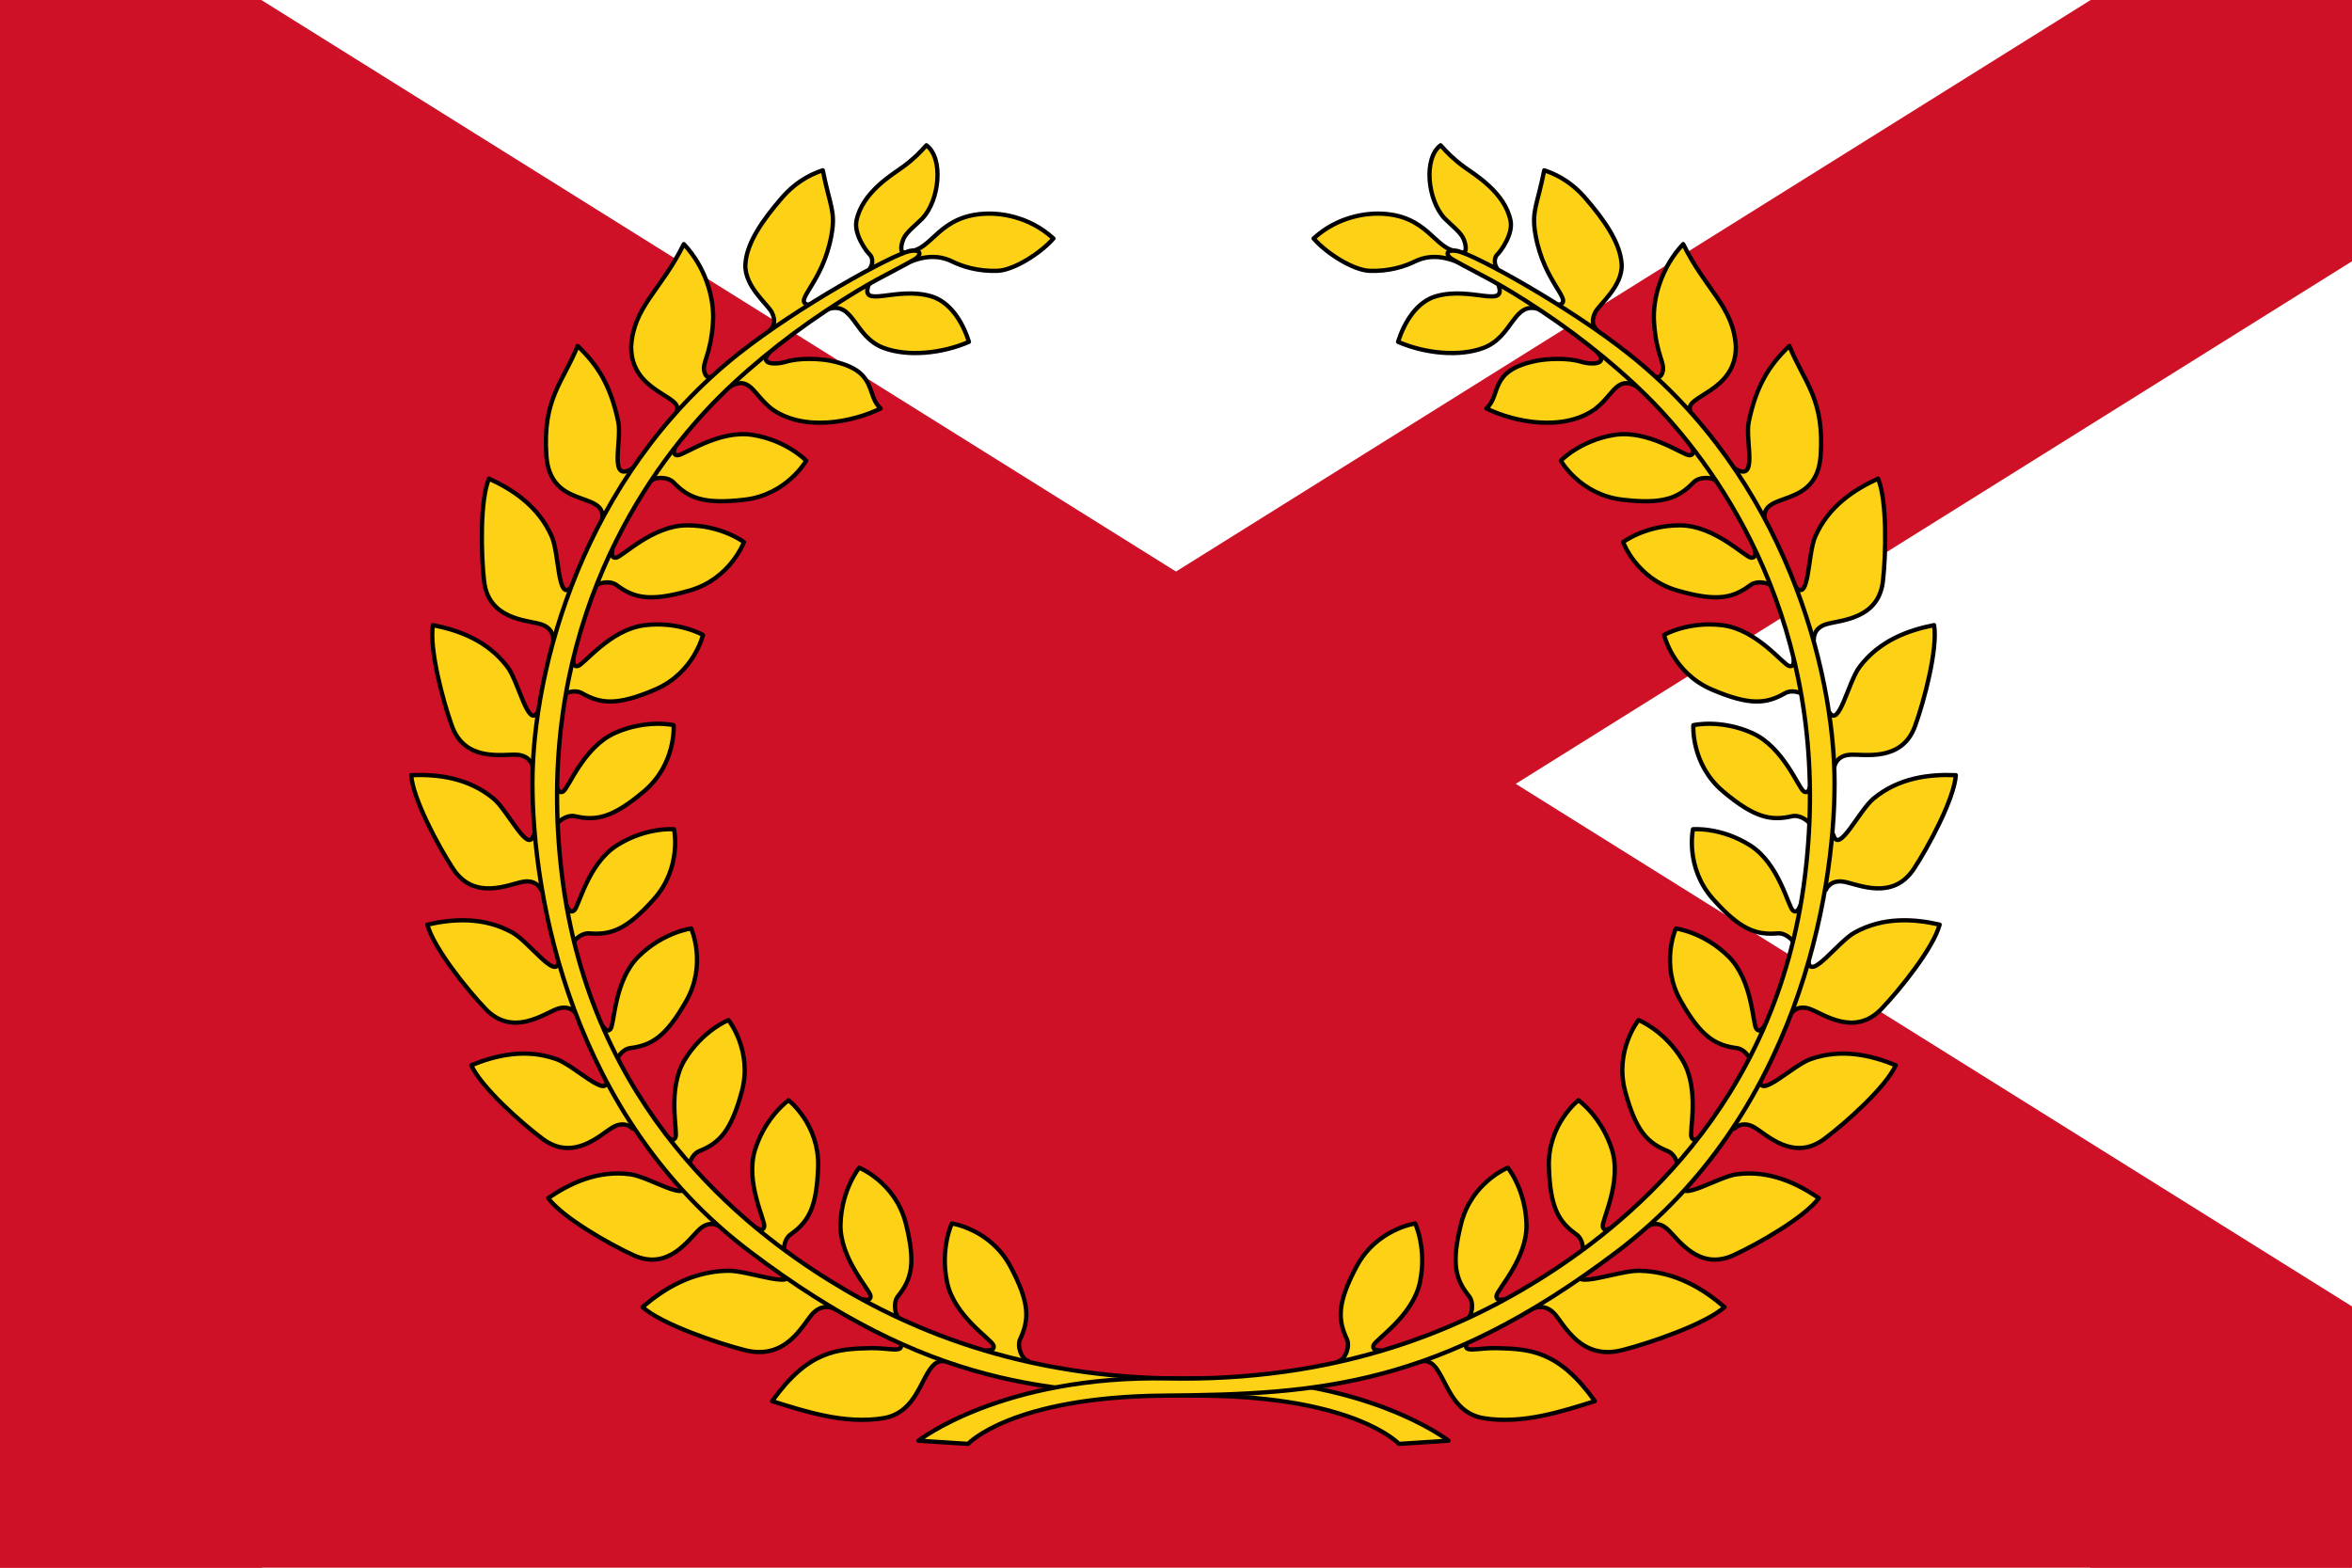 <?xml version="1.0" encoding="UTF-8" standalone="yes"?>
<svg xmlns="http://www.w3.org/2000/svg" xmlns:xlink="http://www.w3.org/1999/xlink" version="1.0" x="0" y="0" width="360" height="240">
<rect width="360" height="240" x="0" y="0" fill="#ffffff" />
  <polygon points="0,0 0,240 360,240" fill="#ce1126" />
<polygon points="0,0 40,0 360,200, 360,240, 320,240, 0,40" fill="#ce1126" />
    <polygon points="360,0 320,0 0,200, 0,240, 40,240, 360,40" fill="#ce1126" />
<g transform="translate(180,120)">
<g transform="scale(0.327)">
<g transform="translate(-364,-305)">

  <g transform="translate(-4.53,-370.3)">
    <g transform="translate(2.596,153.67)" style="fill:#fcd116;stroke:#000">
      <path d="m236.89 783.51c2 4.94-5.1 2.09-14.1 2.31-15.56 0.38-29 1.17-45.89 24.81 15.51 4.86 33.89 10.91 51.99 7.99 20.41-3.29 17.59-31.08 30.84-26.18l-6-10.15zM74.38 453.98c0 0 0.53-5.26-6-7.15-6.53-1.89-24.26-2.25-26.31-20.08-1.44-12.44-2.01-37.8 2.28-48 11.19 5.1 23.22 12.98 29.4 27.08 3.58 8.18 2.68 30.53 8.95 23.87 1.37-2.21 5.89 5.57 5.89 5.57l-4.32 11.04zM97.43 397.48c1.59-13.21-24.44-4.18-26.2-29.44-1.85-26.63 7.54-34.05 14.64-51.41 9.4 8.94 15.46 18.53 19 35.5 1.88 8.98-4.95 29.28 6.93 21.63 1.11-1.21 2.37 8.94 2.37 8.94zM132.27 347.05c2.96-7.36-21.37-8.58-21.37-30.07 1.11-18.84 13.95-26.31 24.65-48.04 9.91 10.44 14.38 24.99 13.67 36.35-1.03 16.46-5.64 19.24-3.84 24.09 0.74 2.01 2.06 2.16 3.03 1.64 0.97-0.52-2.01 9.44-2.01 9.44zM175.85 309.3c2.34-2.26 2.55-4.84 0.95-8.31-1.66-3.6-12.9-12.18-12.43-22.47 0.46-10.22 8.57-21.38 16.99-31.13 7.82-9.06 15.91-11.85 19.24-13 3.33 16.7 6.07 19.02 4.09 30.2-4.06 22.98-18.31 31.07-10.79 32.81 2.98-1.19 0.6 3.87 0.6 3.87l-7.89 5.2zM222.76 280.16c1.41-1.82 1.27-5.06-0.22-6.39-1.49-1.34-7.45-9.45-6.18-15.76 2.68-13.31 16.79-21.62 21.73-25.2 4.91-3.57 7.96-6.74 11.02-10.14 8.09 6.1 6.17 25.51-1.79 34.16-3.72 3.72-7.61 6.56-8.95 9.68-1.34 3.12-1.46 6.37 0.18 6.37 1.64 0-4.92 4.77-4.92 4.77zM278.36 254.66c4.52-0.04 18.32 0.76 30.2 11.64-6.08 7.06-18.7 14.86-26.1 15.14-9.36 0.36-16.77-2.14-21.16-4.31-9.37-4.63-17.68-0.63-21.16 0.53-2.8 0.93 0.84-5.42 0.84-5.42 10.98-0.23 13.77-17.38 37.36-17.58zM222.1 287.91c-4.25 11.5 12.64 0.7 29.1 5.42 8.71 2.49 14.77 11.6 17.81 21.38-12.65 5.48-28.74 7.06-40.02 2.8-14-5.29-13.83-22.38-26.31-17.98l4.84-6.83zM175.8 319.47c-5.79 6.28 3.58 5.81 7.17 4.66 6.65-2.13 16.5-1.49 20.89-0.63 22.91 4.45 16.65 15.94 23.82 22.38-12.9 6.36-35.9 11.07-50.98 0.22-5.28-4.16-7.89-9-10.92-10.92-2.3-1.46-4.59-1.77-8.63 0.48-3.06 1.71-2.58-3.28-1.99-3.88 0.6-0.59 9.93-8.51 9.93-8.51zM131.51 363.65c0 0.74-1.79 3.94 1.04 4.16 2.83 0.22 19.28-12.14 35.29-9.53 16 2.6 25 12.06 25 12.06 0 0-8.99 15.89-28.71 18.24-19.27 2.3-26.39-0.78-33.36-8.05-2.81-2.92-9.23-2.6-10.79-0.45-1.56 2.16-3.65-5.8-3.57-6.1 0.07-0.3 15.11-10.33 15.11-10.33zM102.09 411.81c0.12 0.73-1.12 4.18 1.71 3.94 2.83-0.24 17.05-15.11 33.26-15.14 16.21-0.03 26.63 7.84 26.63 7.84 0 0-6.28 17.14-25.35 22.66-18.64 5.4-26.16 3.52-34.23-2.52-3.25-2.43-9.53-1.07-10.72 1.31-1.19 2.38-4.54-5.13-4.52-5.43 0.03-0.31 13.22-12.65 13.22-12.65zM83.79 462.76c0.21 0.71-0.6 4.28 2.17 3.7 2.78-0.58 15.08-17.07 31.17-19.08 16.09-2.01 27.39 4.54 27.39 4.54 0 0-4.14 17.77-22.4 25.58-17.84 7.63-25.54 6.68-34.28 1.67-3.52-2.02-9.59 0.1-10.48 2.61-0.89 2.51-5.14-4.54-5.15-4.84-0.01-0.31 11.58-14.17 11.58-14.17zM75.92 522.29c0.41 0.62 0.68 4.27 3.16 2.9 2.48-1.37 9.42-20.73 24.21-27.36 14.79-6.62 27.52-3.67 27.52-3.67 0 0 1.25 18.21-13.92 31.01-14.83 12.51-22.46 13.85-32.3 11.62-3.95-0.9-9.14 2.9-9.26 5.56-0.12 2.66-6.24-2.84-6.34-3.13-0.1-0.29 6.92-16.93 6.92-16.93zM80.65 578.49c0.49 0.56 1.28 4.13 3.54 2.43 2.26-1.71 6.38-21.86 20.08-30.51 13.7-8.65 26.72-7.53 26.72-7.53 0 0 3.82 17.85-9.38 32.67-12.9 14.49-20.27 16.9-30.32 16.08-4.04-0.33-8.63 4.17-8.37 6.82 0.26 2.65-6.58-1.92-6.72-2.2-0.14-0.27 4.45-17.74 4.45-17.74zM97.28 634.75c0.6 0.44 2.12 3.77 3.98 1.63 1.85-2.14 1.63-22.71 13.21-34.05 11.58-11.34 24.53-12.98 24.53-12.98 0 0 7.49 16.64-2.29 33.91-9.56 16.87-16.26 20.78-26.26 22.09-4.02 0.53-7.56 5.89-6.75 8.42 0.81 2.54-6.84-0.5-7.03-0.74-0.2-0.24 0.61-18.28 0.61-18.28zM127.39 686.58c0.69 0.28 3 3.12 4.26 0.59 1.26-2.54-4.09-22.4 4.29-36.26 8.38-13.87 20.52-18.68 20.52-18.68 0 0 11.41 14.25 6.25 33.41-5.04 18.72-10.56 24.17-19.91 27.93-3.76 1.51-5.86 7.59-4.43 9.84 1.42 2.25-6.75 1.22-6.99 1.04-0.25-0.18-3.97-17.86-3.97-17.86zM168.92 729.36c0.74 0.11 3.64 2.35 4.28-0.41 0.64-2.76-9.17-20.85-4.23-36.27 4.94-15.43 15.63-22.92 15.63-22.92 0 0 14.4 11.23 13.82 31.06-0.57 19.38-4.67 25.96-12.9 31.78-3.31 2.34-3.94 8.73-2.04 10.6 1.9 1.86-6.28 2.75-6.56 2.63-0.28-0.12-8-16.45-8-16.45zM218.96 762.95c0.74-0.1 4.14 1.26 4-1.57-0.15-2.83-14.55-17.53-14.05-33.71 0.5-16.19 8.73-26.33 8.73-26.33 0 0 16.94 6.84 21.83 26.06 4.78 18.79 2.65 26.24-3.66 34.09-2.54 3.16-1.38 9.48 0.96 10.75 2.34 1.27-5.28 4.37-5.59 4.33-0.3-0.04-12.22-13.62-12.22-13.62zM276.99 786.97c0.69-0.27 4.32 0.23 3.51-2.48-0.82-2.71-18.32-13.55-21.69-29.39-3.38-15.84 2.19-27.65 2.19-27.65 0 0 18.08 2.6 27.42 20.11 9.13 17.11 8.84 24.85 4.59 33.98-1.71 3.67 0.92 9.54 3.5 10.21 2.58 0.67-4.09 5.5-4.39 5.54-0.3 0.04-15.12-10.32-15.12-10.32zM64.76 513.57c0 0-0.71-5.24-7.49-5.57-6.79-0.33-24.12 3.42-30.25-13.45-4.28-11.77-10.72-36.3-8.9-47.23 12.07 2.37 25.59 7.25 34.87 19.54 5.38 7.13 9.68 29.08 14.23 21.15 0.82-2.46 7.03 4.06 7.03 4.06l-1.64 11.74zM68.72 571.18c0 0-1.91-4.93-8.58-3.68-6.68 1.25-22.66 8.93-32.55-6.06-6.9-10.46-18.87-32.82-19.65-43.87 12.29-0.5 26.58 1.11 38.47 10.91 6.89 5.68 16.19 26.04 18.77 17.26 0.22-2.59 7.78 2.32 7.78 2.32l1.14 11.8zM85.06 629.17c0 0-2.77-4.5-9.11-2.05-6.34 2.45-20.66 12.9-33.11-0.03-8.69-9.03-24.54-28.84-27.32-39.56 12-2.72 26.34-3.74 39.81 3.73 7.81 4.33 20.66 22.66 21.6 13.56-0.25-2.58 8.07 0.86 8.07 0.86l3.27 11.39zM111.53 683.01c0 0-3.48-3.98-9.32-0.53-5.85 3.46-18.25 16.12-32.67 5.42-10.06-7.47-28.96-24.41-33.46-34.52 11.38-4.66 25.36-8.03 39.88-2.87 8.42 2.99 24.11 18.95 23.54 9.82-0.67-2.51 8.1-0.48 8.1-0.48l5.1 10.7zM152.08 728.75c0 0-4.23-3.17-9.23 1.44-4.99 4.6-14.46 19.58-30.81 12.14-11.41-5.2-33.44-17.8-39.96-26.75 10.15-6.94 23.12-13.16 38.39-11.16 8.86 1.16 27.55 13.48 25.08 4.68-1.19-2.31 7.82-2.16 7.82-2.16l7.23 9.39zM205.34 767.12c0 0-5.14-2.47-9.77 2.86-4.63 5.33-12.33 21.6-31.36 16.79-13.28-3.36-39.36-12.37-47.98-20.18 9.83-8.44 22.83-16.6 39.76-17.01 9.82-0.24 32.23 9.01 28.03 0.71-1.68-2.1 8.12-3.36 8.12-3.36l9.47 8.15z" style="fill:#fcd116;stroke-linecap:round;stroke-linejoin:round;stroke-width:2;stroke:#000"/>
      <path d="m470.3 830.64c0 0-20.24-22.01-91.99-22.6C306.56 807.45 250 803.88 166.35 740.53 82.69 677.18 64.7 574.27 64.7 521.28c0-52.99 23.48-143.2 96.45-201.01 27.95-22.14 71.85-46.39 79.98-48.01 5.91-1.18 5.76 1.94 2.28 3.92-12.61 7.17-19.78 9.67-41.61 24.17-19.33 12.84-39.89 29.5-55.4 46.12-33.04 35.39-81.27 108.55-67.88 217.99 13.4 109.44 86.03 165.35 125.33 189.74 39.3 24.39 95.26 47.29 172.96 45.8 77.7-1.49 116.7 29.15 116.7 29.15z" style="fill:#fcd116;stroke-linecap:round;stroke-linejoin:round;stroke-width:2;stroke:#000"/>
      <path d="m502.01 783.51c-2 4.94 5.1 2.09 14.1 2.31 15.56 0.38 29 1.17 45.89 24.81-15.51 4.86-33.89 10.91-51.99 7.99-20.41-3.29-17.59-31.08-30.84-26.18l6-10.15zM664.52 453.98c0 0-0.53-5.26 6-7.15 6.53-1.89 24.26-2.25 26.31-20.08 1.44-12.44 2.01-37.8-2.28-48-11.19 5.1-23.22 12.98-29.4 27.08-3.58 8.18-2.68 30.53-8.95 23.87-1.37-2.21-5.89 5.57-5.89 5.57l4.32 11.04zM641.47 397.48c-1.59-13.21 24.44-4.18 26.2-29.44 1.85-26.63-7.54-34.05-14.64-51.41-9.4 8.94-15.46 18.53-19 35.5-1.88 8.98 4.95 29.28-6.93 21.63-1.11-1.21-2.37 8.94-2.37 8.94zM606.63 347.05c-2.96-7.36 21.37-8.58 21.37-30.07-1.11-18.84-13.95-26.31-24.65-48.04-9.91 10.44-14.38 24.99-13.67 36.35 1.03 16.46 5.64 19.24 3.84 24.09-0.74 2.01-2.06 2.16-3.03 1.64-0.97-0.52 2.01 9.44 2.01 9.44zM563.05 309.3c-2.34-2.26-2.55-4.84-0.95-8.31 1.66-3.6 12.9-12.18 12.43-22.47-0.46-10.22-8.57-21.38-16.99-31.13-7.82-9.06-15.91-11.85-19.24-13-3.33 16.7-6.07 19.02-4.09 30.2 4.06 22.98 18.31 31.07 10.79 32.81-2.98-1.19-0.6 3.87-0.6 3.87l7.89 5.2zM516.14 280.16c-1.41-1.82-1.27-5.06 0.22-6.39 1.49-1.34 7.45-9.45 6.18-15.76-2.68-13.31-16.79-21.62-21.73-25.2-4.91-3.57-7.96-6.74-11.02-10.14-8.09 6.1-6.17 25.51 1.79 34.16 3.72 3.72 7.61 6.56 8.95 9.68 1.34 3.12 1.46 6.37-0.18 6.37-1.64 0 4.92 4.77 4.92 4.77zM460.54 254.66c-4.52-0.04-18.32 0.76-30.2 11.64 6.08 7.06 18.7 14.86 26.1 15.14 9.36 0.36 16.77-2.14 21.16-4.31 9.37-4.63 17.68-0.63 21.16 0.53 2.8 0.93-0.84-5.42-0.84-5.42-10.98-0.23-13.77-17.38-37.36-17.58zM516.8 287.91c4.25 11.5-12.64 0.7-29.1 5.42-8.71 2.49-14.77 11.6-17.81 21.38 12.65 5.48 28.74 7.06 40.02 2.8 14-5.29 13.83-22.38 26.31-17.98l-4.84-6.83zM563.11 319.47c5.79 6.28-3.58 5.81-7.17 4.66-6.65-2.13-16.5-1.49-20.89-0.63-22.91 4.45-16.65 15.94-23.82 22.38 12.9 6.36 35.9 11.07 50.98 0.22 5.28-4.16 7.89-9 10.92-10.92 2.3-1.46 4.59-1.77 8.63 0.48 3.06 1.71 2.58-3.28 1.99-3.88-0.6-0.59-9.93-8.51-9.93-8.51zM607.39 363.65c0 0.74 1.79 3.94-1.04 4.16-2.83 0.22-19.28-12.14-35.29-9.53-16 2.6-25 12.06-25 12.06 0 0 8.99 15.89 28.71 18.24 19.27 2.3 26.39-0.78 33.36-8.05 2.81-2.92 9.23-2.6 10.79-0.45 1.56 2.16 3.65-5.8 3.57-6.1-0.07-0.3-15.11-10.33-15.11-10.33zM636.81 411.81c-0.12 0.73 1.12 4.18-1.71 3.94-2.83-0.24-17.05-15.11-33.26-15.14-16.21-0.03-26.63 7.84-26.63 7.84 0 0 6.28 17.14 25.35 22.66 18.64 5.4 26.16 3.52 34.23-2.52 3.25-2.43 9.53-1.07 10.72 1.31 1.19 2.38 4.54-5.13 4.52-5.43-0.02-0.31-13.22-12.65-13.22-12.65zM655.12 462.76c-0.21 0.71 0.6 4.28-2.17 3.7-2.78-0.58-15.08-17.07-31.17-19.08-16.09-2.01-27.39 4.54-27.39 4.54 0 0 4.14 17.77 22.4 25.58 17.84 7.63 25.54 6.68 34.28 1.67 3.52-2.02 9.59 0.1 10.48 2.61 0.89 2.51 5.14-4.54 5.15-4.84 0.01-0.31-11.58-14.17-11.58-14.17zM662.98 522.29c-0.41 0.62-0.68 4.27-3.16 2.9-2.48-1.37-9.42-20.73-24.21-27.36-14.79-6.62-27.52-3.67-27.52-3.67 0 0-1.25 18.21 13.92 31.01 14.83 12.51 22.46 13.85 32.3 11.62 3.95-0.9 9.14 2.9 9.26 5.56 0.12 2.66 6.24-2.84 6.34-3.13 0.1-0.29-6.92-16.93-6.92-16.93zM658.25 578.49c-0.49 0.56-1.28 4.13-3.54 2.43-2.26-1.71-6.38-21.86-20.08-30.51-13.7-8.65-26.72-7.53-26.72-7.53 0 0-3.82 17.85 9.38 32.67 12.9 14.49 20.27 16.9 30.32 16.08 4.04-0.33 8.63 4.17 8.37 6.82-0.26 2.65 6.58-1.92 6.72-2.2 0.14-0.27-4.45-17.74-4.45-17.74zM641.62 634.75c-0.6 0.44-2.12 3.77-3.98 1.63-1.85-2.14-1.63-22.71-13.21-34.05-11.58-11.34-24.53-12.98-24.53-12.98 0 0-7.49 16.64 2.29 33.91 9.56 16.87 16.26 20.78 26.26 22.09 4.02 0.53 7.56 5.89 6.75 8.42-0.81 2.54 6.84-0.5 7.03-0.74 0.2-0.24-0.61-18.28-0.61-18.28zM611.51 686.58c-0.69 0.28-3 3.12-4.26 0.59-1.26-2.54 4.09-22.4-4.29-36.26-8.38-13.87-20.52-18.68-20.52-18.68 0 0-11.41 14.25-6.25 33.41 5.04 18.72 10.56 24.17 19.91 27.93 3.76 1.51 5.86 7.59 4.43 9.84-1.42 2.25 6.75 1.22 6.99 1.04 0.25-0.18 3.97-17.86 3.97-17.86zM569.98 729.36c-0.74 0.11-3.64 2.35-4.28-0.41-0.64-2.76 9.17-20.85 4.23-36.27-4.94-15.43-15.63-22.92-15.63-22.92 0 0-14.4 11.23-13.82 31.06 0.57 19.38 4.67 25.96 12.9 31.78 3.31 2.34 3.94 8.73 2.04 10.6-1.9 1.86 6.28 2.75 6.56 2.63 0.28-0.12 8-16.45 8-16.45zM519.94 762.95c-0.74-0.1-4.14 1.26-4-1.57 0.15-2.83 14.55-17.53 14.05-33.71-0.5-16.19-8.73-26.33-8.73-26.33 0 0-16.94 6.84-21.83 26.06-4.78 18.79-2.65 26.24 3.66 34.09 2.54 3.16 1.38 9.48-0.96 10.75-2.34 1.27 5.28 4.37 5.59 4.33 0.3-0.04 12.22-13.62 12.22-13.62zM461.91 786.97c-0.69-0.27-4.32 0.23-3.51-2.48 0.82-2.71 18.32-13.55 21.69-29.39 3.38-15.84-2.19-27.65-2.19-27.65 0 0-18.08 2.6-27.42 20.11-9.13 17.11-8.84 24.85-4.59 33.98 1.71 3.67-0.92 9.54-3.5 10.21-2.58 0.67 4.09 5.5 4.39 5.54 0.3 0.04 15.12-10.32 15.12-10.32zM674.14 513.57c0 0 0.71-5.24 7.49-5.57 6.79-0.33 24.12 3.42 30.25-13.45 4.28-11.77 10.72-36.3 8.9-47.23-12.07 2.37-25.59 7.25-34.87 19.54-5.38 7.13-9.68 29.08-14.23 21.15-0.82-2.46-7.03 4.06-7.03 4.06l1.64 11.74zM670.18 571.18c0 0 1.91-4.93 8.58-3.68 6.68 1.25 22.66 8.93 32.55-6.06 6.9-10.46 18.87-32.82 19.65-43.87-12.29-0.5-26.58 1.11-38.47 10.91-6.89 5.68-16.19 26.04-18.77 17.26-0.22-2.59-7.78 2.32-7.78 2.32l-1.14 11.8zM653.84 629.17c0 0 2.77-4.5 9.11-2.05 6.34 2.45 20.66 12.9 33.11-0.03 8.69-9.03 24.54-28.84 27.32-39.56-12-2.72-26.34-3.74-39.81 3.73-7.81 4.33-20.66 22.66-21.6 13.56 0.25-2.58-8.07 0.86-8.07 0.86l-3.27 11.39zM627.37 683.01c0 0 3.48-3.98 9.32-0.53 5.85 3.46 18.25 16.12 32.67 5.42 10.06-7.47 28.96-24.41 33.46-34.52-11.38-4.66-25.36-8.03-39.88-2.87-8.42 2.99-24.11 18.95-23.54 9.82 0.67-2.51-8.1-0.48-8.1-0.48l-5.1 10.7zM586.82 728.75c0 0 4.23-3.17 9.23 1.44 4.99 4.6 14.46 19.58 30.81 12.14 11.41-5.2 33.44-17.8 39.96-26.75-10.15-6.94-23.12-13.16-38.39-11.16-8.86 1.16-27.55 13.48-25.08 4.68 1.19-2.31-7.82-2.16-7.82-2.16l-7.23 9.39zM533.56 767.12c0 0 5.14-2.47 9.77 2.86 4.63 5.33 12.33 21.6 31.36 16.79 13.28-3.36 39.36-12.37 47.98-20.18-9.83-8.44-22.83-16.6-39.76-17.01-9.82-0.24-32.23 9.01-28.03 0.71 1.68-2.1-8.12-3.36-8.12-3.36l-9.47 8.15z" style="fill:#fcd116;stroke-linecap:round;stroke-linejoin:round;stroke-width:2;stroke:#000"/>
      <path d="m268.6 830.64c0 0 20.24-22.01 91.99-22.6 71.75-0.59 128.31-4.16 211.96-67.51 83.65-63.35 101.65-166.26 101.65-219.25 0-52.99-23.48-143.2-96.45-201.01-27.95-22.14-71.85-46.39-79.98-48.01-5.91-1.18-5.76 1.94-2.28 3.92 12.61 7.17 19.78 9.67 41.61 24.17 19.33 12.84 39.89 29.5 55.4 46.12 33.04 35.39 81.27 108.55 67.88 217.99-13.4 109.44-86.03 165.35-125.33 189.74-39.3 24.39-95.26 47.29-172.96 45.8-77.7-1.49-116.7 29.15-116.7 29.15z" style="fill:#fcd116;stroke-linecap:round;stroke-linejoin:round;stroke-width:2;stroke:#000"/>
    </g>
  </g>
</g>
</g>
</g>
</svg>


